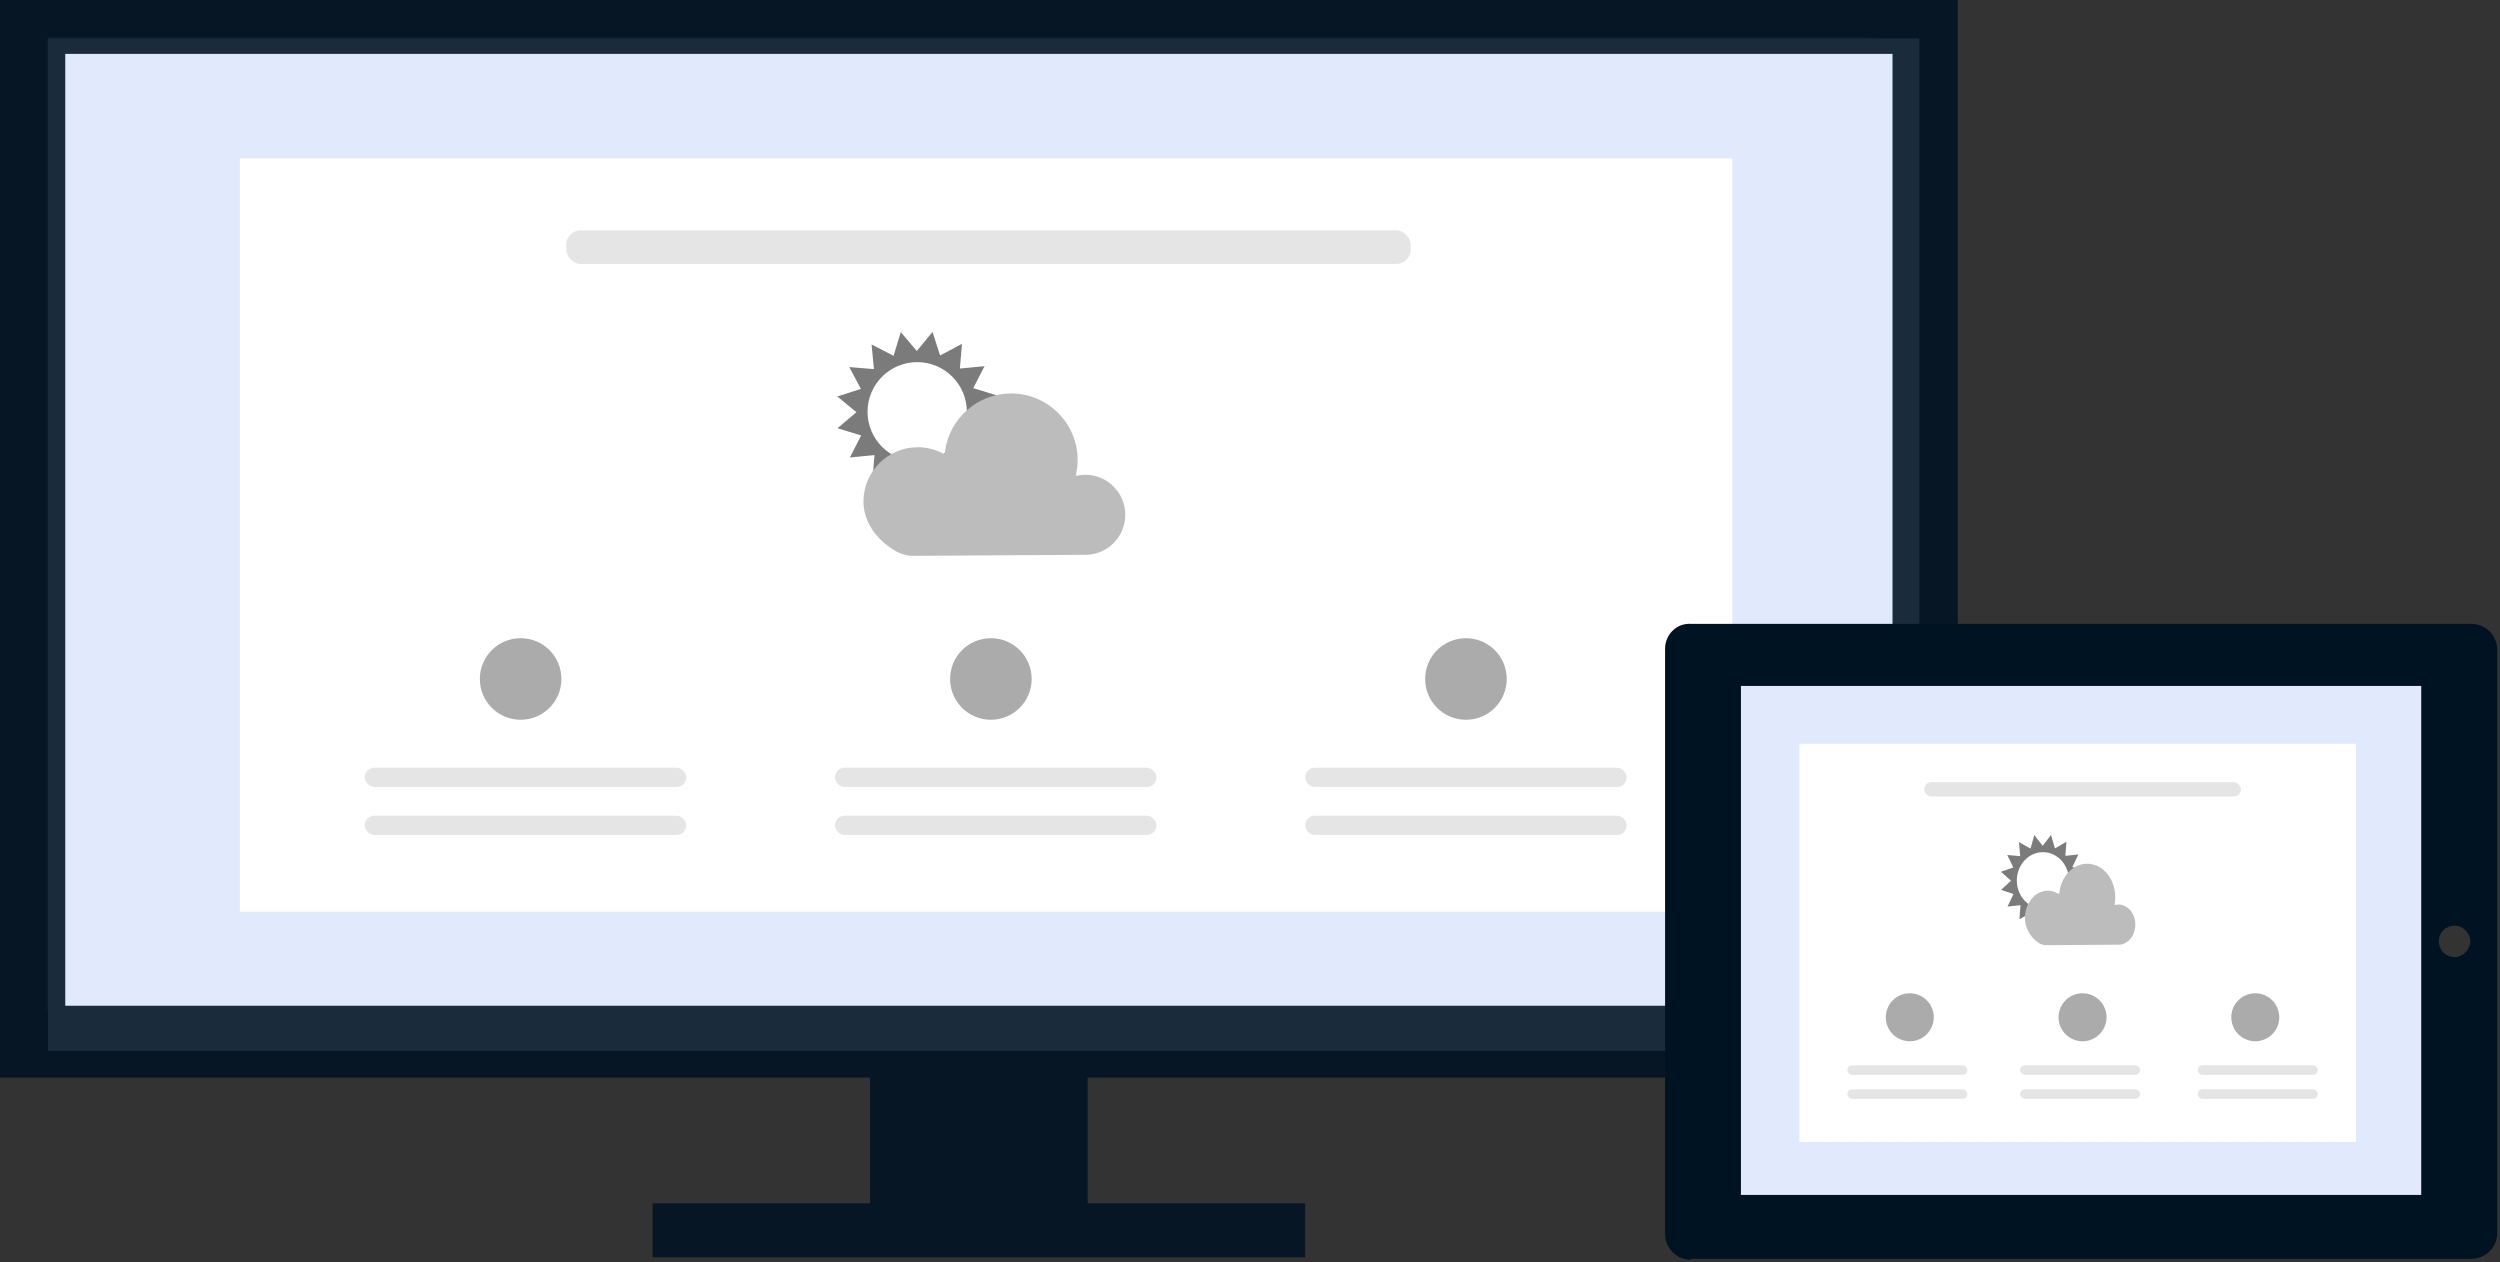 <?xml version="1.0" encoding="UTF-8"?>
<svg width="521px" height="263px" viewBox="0 0 521 263" version="1.1" xmlns="http://www.w3.org/2000/svg" xmlns:xlink="http://www.w3.org/1999/xlink">
    <rect x="0" y="0" width="521" height="263" fill="#333333" stroke="none"/>
    <!-- Generator: Sketch 41.2 (35397) - http://www.bohemiancoding.com/sketch -->
    <title>preview</title>
    <desc>Created with Sketch.</desc>
    <defs>
        <rect id="path-1" x="10" y="8" width="390" height="211"></rect>
        <mask id="mask-2" maskContentUnits="userSpaceOnUse" maskUnits="objectBoundingBox" x="0" y="0" width="390" height="211" fill="white">
            <use xlink:href="#path-1"></use>
        </mask>
    </defs>
    <g id="Welcome" stroke="none" stroke-width="1" fill="none" fill-rule="evenodd">
        <g id="Desktop-HD" transform="translate(-674, -119)">
            <g id="header">
                <g id="preview" transform="translate(674, 119)">
                    <g id="monitor">
                        <use id="background" stroke="#979797" mask="url(#mask-2)" stroke-width="2" fill="#FFFFFF" xlink:href="#path-1"></use>
                        <g id="wetter" transform="translate(10, 8)">
                            <rect id="background" fill="#E0EAFC" x="0" y="0" width="390" height="211"></rect>
                            <rect id="background" fill="#FFFFFF" x="40" y="25" width="311" height="157"></rect>
                            <rect id="Rectangle-5" fill="#E5E5E5" x="108" y="40" width="176" height="7" rx="3"></rect>
                            <rect id="Rectangle-5-Copy" fill="#E5E5E5" x="66" y="152" width="67" height="4" rx="2"></rect>
                            <rect id="Rectangle-5-Copy-2" fill="#E5E5E5" x="164" y="152" width="67" height="4" rx="2"></rect>
                            <rect id="Rectangle-5-Copy-3" fill="#E5E5E5" x="262" y="152" width="67" height="4" rx="2"></rect>
                            <rect id="Rectangle-5-Copy" fill="#E5E5E5" x="66" y="162" width="67" height="4" rx="2"></rect>
                            <rect id="Rectangle-5-Copy-2" fill="#E5E5E5" x="164" y="162" width="67" height="4" rx="2"></rect>
                            <rect id="Rectangle-5-Copy-3" fill="#E5E5E5" x="262" y="162" width="67" height="4" rx="2"></rect>
                            <circle id="Oval" fill="#ABABAB" cx="98.5" cy="133.5" r="8.5"></circle>
                            <circle id="Oval-Copy" fill="#ABABAB" cx="196.5" cy="133.5" r="8.5"></circle>
                            <circle id="Oval-Copy-2" fill="#ABABAB" cx="295.5" cy="133.5" r="8.5"></circle>
                            <g id="icon" transform="translate(164, 61)">
                                <path d="M22.07,28.492 L26.656,30.855 L26.164,25.719 L31.305,26.145 L28.883,21.59 L33.797,20.016 L29.816,16.734 L33.754,13.402 L28.82,11.895 L31.18,7.309 L26.043,7.801 L26.469,2.66 L21.914,5.082 L20.34,0.168 L17.059,4.148 L13.727,0.215 L12.219,5.148 L7.633,2.789 L8.129,7.922 L2.988,7.496 L5.41,12.051 L0.496,13.625 L4.477,16.906 L0.539,20.242 L5.473,21.75 L3.113,26.336 L8.246,25.844 L7.82,30.984 L12.375,28.562 L13.949,33.477 L17.23,29.496 L20.562,33.434 L22.07,28.492 Z M17.145,27.168 C11.438,27.168 6.793,22.527 6.793,16.816 C6.793,11.109 11.434,6.465 17.145,6.465 C22.852,6.465 27.496,11.109 27.496,16.816 C27.496,22.527 22.852,27.168 17.145,27.168 Z" id="Fill-1" fill="#7B7B7B"></path>
                                <path d="M52.164,29.941 C51.785,29.941 51.379,29.977 50.918,30.047 L50.199,30.156 L50.336,29.441 C50.496,28.586 50.578,27.719 50.578,26.867 C50.578,19.215 44.355,12.992 36.703,12.992 C29.805,12.992 23.895,18.141 22.961,24.969 L22.863,25.676 L22.223,25.363 C20.652,24.594 18.984,24.203 17.262,24.203 C11.023,24.203 5.945,29.277 5.945,35.52 C5.945,40.715 9.93,44.52 13.355,46.207 C14.832,46.715 15.227,46.836 16.215,46.836 L52.262,46.625 C52.379,46.617 52.512,46.613 52.656,46.613 L52.668,46.613 C57.055,46.363 60.508,42.703 60.508,38.285 C60.508,33.684 56.766,29.941 52.164,29.941 Z" id="Fill-2" fill="#BCBCBC"></path>
                            </g>
                        </g>
                        <path d="M408,224.571 L408,0 L0,0 L0,224.571 L181.333,224.571 L181.333,250.771 L136,250.771 L136,262 L272,262 L272,250.771 L226.667,250.771 L226.667,224.571 L408,224.571 Z M13.6,209.6 L13.6,11.229 L394.4,11.229 L394.4,209.6 L13.6,209.6 Z" id="Fill-1" fill="#001323" opacity="0.88"></path>
                    </g>
                    <g id="tablet" transform="translate(347, 130)">
                        <rect id="background" fill="#FFFFFF" x="13" y="12" width="146" height="109"></rect>
                        <g id="wetter" transform="translate(13, 12)">
                            <rect id="background" fill="#E0EAFC" x="0" y="0" width="146" height="111"></rect>
                            <rect id="background" fill="#FFFFFF" x="15" y="13" width="116" height="83"></rect>
                            <rect id="Rectangle-5" fill="#E5E5E5" x="41" y="21" width="66" height="3" rx="1.5"></rect>
                            <rect id="Rectangle-5-Copy" fill="#E5E5E5" x="25" y="80" width="25" height="2" rx="1"></rect>
                            <rect id="Rectangle-5-Copy-2" fill="#E5E5E5" x="61" y="80" width="25" height="2" rx="1"></rect>
                            <rect id="Rectangle-5-Copy-3" fill="#E5E5E5" x="98" y="80" width="25" height="2" rx="1"></rect>
                            <rect id="Rectangle-5-Copy" fill="#E5E5E5" x="25" y="85" width="25" height="2" rx="1"></rect>
                            <rect id="Rectangle-5-Copy-2" fill="#E5E5E5" x="61" y="85" width="25" height="2" rx="1"></rect>
                            <rect id="Rectangle-5-Copy-3" fill="#E5E5E5" x="98" y="85" width="25" height="2" rx="1"></rect>
                            <circle id="Oval" fill="#ABABAB" cx="38" cy="70" r="5"></circle>
                            <circle id="Oval-Copy" fill="#ABABAB" cx="74" cy="70" r="5"></circle>
                            <circle id="Oval-Copy-2" fill="#ABABAB" cx="110" cy="70" r="5"></circle>
                            <g id="icon" transform="translate(57, 32)">
                                <path d="M11.336,16.156 L13.745,17.504 L13.487,14.575 L16.188,14.818 L14.916,12.219 L17.497,11.322 L15.406,9.45 L17.475,7.549 L14.882,6.689 L16.122,4.073 L13.423,4.354 L13.647,1.421 L11.254,2.803 L10.427,1.95313987e-10 L8.703,2.27 L6.952,0.027 L6.16,2.841 L3.75,1.495 L4.011,4.423 L1.309,4.18 L2.582,6.778 L0,7.676 L2.092,9.548 L0.023,11.451 L2.615,12.311 L1.375,14.927 L4.072,14.646 L3.848,17.578 L6.242,16.196 L7.069,19 L8.793,16.729 L10.543,18.975 L11.336,16.156 Z M8.748,15.401 C5.749,15.401 3.309,12.754 3.309,9.496 C3.309,6.241 5.747,3.592 8.748,3.592 C11.747,3.592 14.187,6.241 14.187,9.496 C14.187,12.754 11.747,15.401 8.748,15.401 Z" id="Fill-1" fill="#7B7B7B"></path>
                                <path d="M24.483,14.501 C24.323,14.501 24.152,14.519 23.958,14.554 L23.654,14.609 L23.712,14.25 C23.78,13.821 23.814,13.387 23.814,12.959 C23.814,9.121 21.191,6 17.965,6 C15.058,6 12.566,8.583 12.173,12.007 L12.131,12.362 L11.862,12.205 C11.199,11.819 10.496,11.623 9.77,11.623 C7.141,11.623 5,14.168 5,17.299 C5,19.905 6.68,21.813 8.124,22.66 C8.746,22.914 8.913,22.975 9.329,22.975 L24.524,22.869 C24.573,22.865 24.629,22.863 24.69,22.863 L24.695,22.863 C26.544,22.738 28,20.902 28,18.686 C28,16.378 26.423,14.501 24.483,14.501 Z" id="Fill-2" fill="#BCBCBC"></path>
                            </g>
                        </g>
                        <path d="M147.749,-20.443 L25.849,-20.443 C22.956,-20.443 20.443,-18.134 20.443,-15.037 L20.633,-15.037 L20.633,147.569 C20.633,150.463 22.946,152.975 26.039,152.975 L147.559,152.975 C150.452,152.975 152.965,150.663 152.965,147.569 L152.965,-15.037 C153.155,-17.93 150.832,-20.443 147.749,-20.443 Z M86.799,140.808 C88.728,140.808 90.073,142.356 90.073,144.085 C90.073,145.821 88.527,147.359 86.799,147.359 C85.06,147.359 83.525,145.813 83.525,144.085 C83.525,142.346 84.87,140.808 86.799,140.808 Z M140.033,-4.632 L140.033,137.141 L33.945,137.141 L33.945,-4.632 L140.033,-4.632 Z" id="Page-1" fill="#001323" transform="translate(86.709, 66.266) rotate(-90) translate(-86.709, -66.266) "></path>
                    </g>
                </g>
            </g>
        </g>
    </g>
</svg>